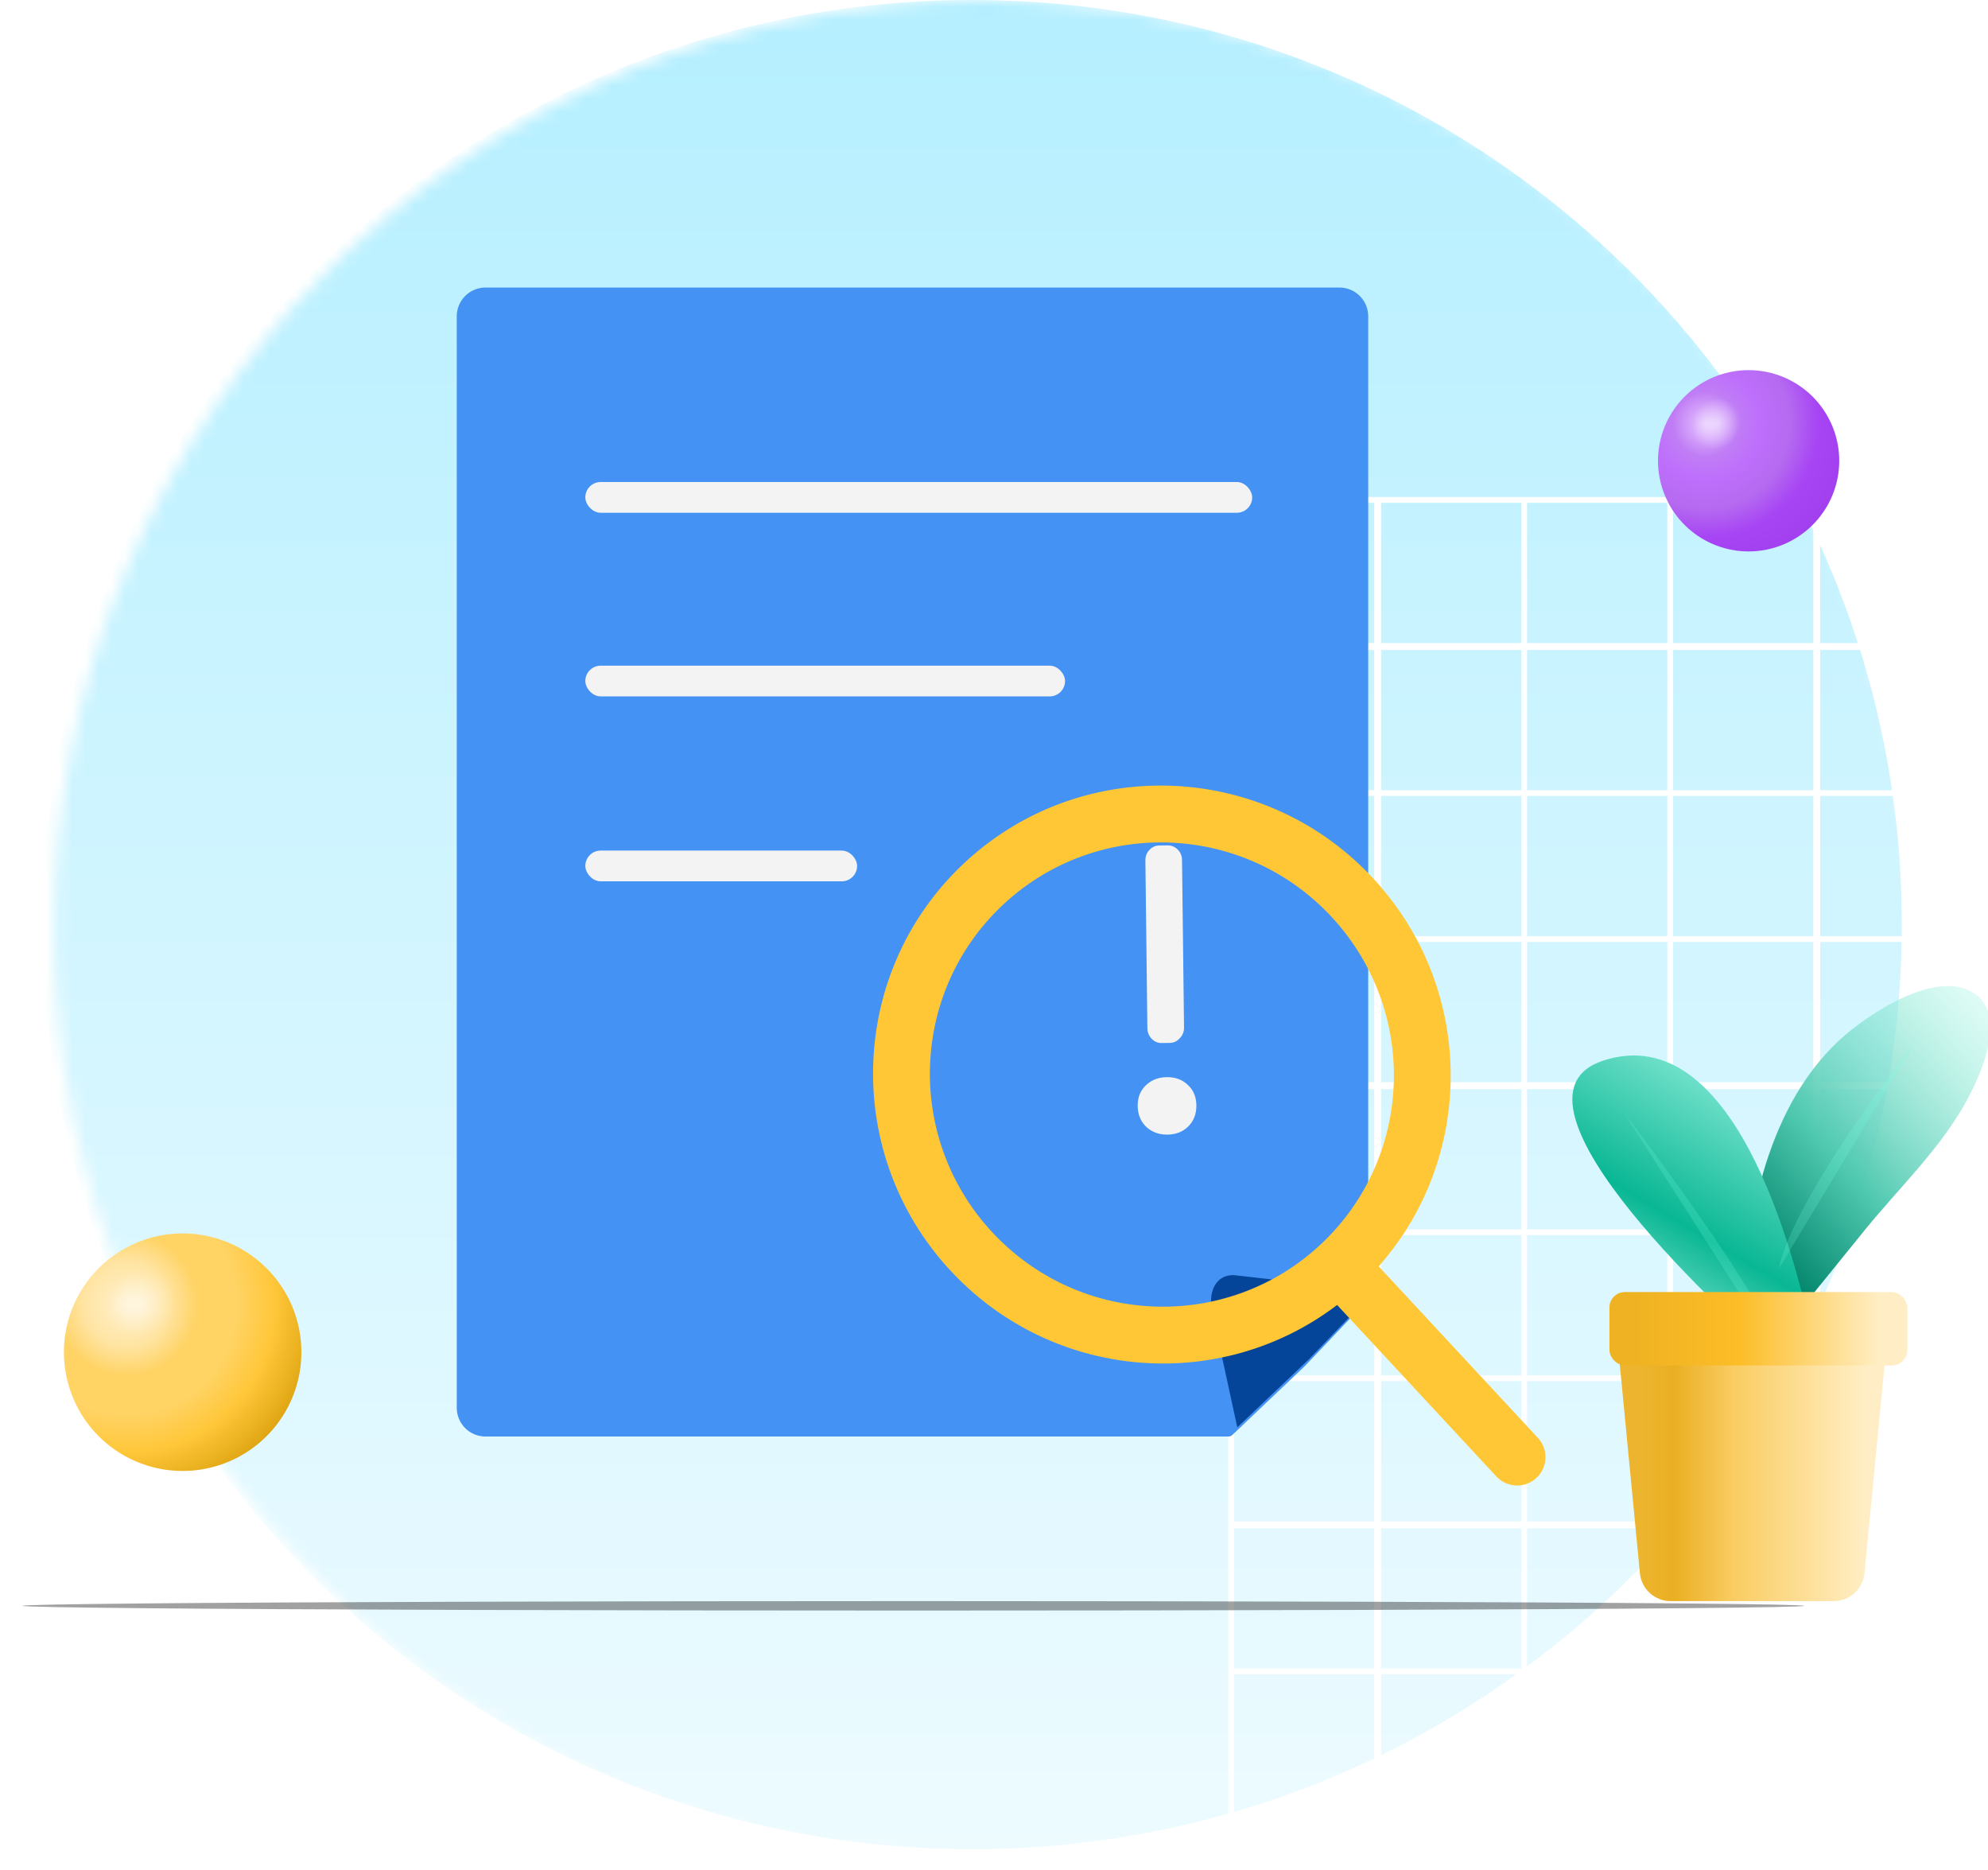 <svg xmlns="http://www.w3.org/2000/svg" width="151" height="142" fill="none" viewBox="0 0 151 142"><mask id="fs-d2aav2bmwa" width="142" height="142" x="4" y="0" maskUnits="userSpaceOnUse"><path fill="url(#paint0_linear)" d="M74.73 141.246c39.004 0 70.623-31.619 70.623-70.623C145.353 31.619 113.734 0 74.73 0 35.726 0 4.107 31.619 4.107 70.623c0 39.004 31.62 70.623 70.623 70.623z"/></mask><g mask="url(#fs-d2aav2bmwa)"><path fill="url(#paint1_linear)" d="M73.837 140.421c38.999 0 70.614-31.434 70.614-70.21C144.451 31.433 112.836 0 73.837 0c-39 0-70.614 31.434-70.614 70.21 0 38.777 31.615 70.211 70.614 70.211z"/><path fill="#fff" d="M97.715 37.742a4.423 4.423 0 00-4.424 4.424v173.931h178.355V37.742H97.715zM271.122 48.83h-10.65V38.18h10.65v10.65zm-88.435 66.698v-10.651h10.651v10.651h-10.651zm10.651.524v10.65h-10.651v-10.65h10.651zm-11.087-.524H171.6v-10.651h10.651v10.651zm0 .524v10.65H171.6v-10.65h10.651zm-11.175 10.65h-10.651v-10.65h10.651v10.65zm0 .437v10.651h-10.651v-10.651h10.651zm.524 0h10.651v10.651H171.6v-10.651zm10.651 11.087v10.651H171.6v-10.651h10.651zm.436 0h10.651v10.651h-10.651v-10.651zm0-.436v-10.651h10.651v10.651h-10.651zm11.087-10.651h10.651v10.651h-10.651v-10.651zm0-.437v-10.65h10.651v10.65h-10.651zm0-11.174v-10.651h10.651v10.651h-10.651zm0-11.087V93.789h10.651v10.651h-10.651zm-.436 0h-10.651V93.789h10.651v10.651zm-11.087 0H171.6V93.789h10.651v10.651zm-11.175 0h-10.651V93.789h10.651v10.651zm0 .436v10.651h-10.651v-10.651h10.651zm-11.087 10.651h-10.651v-10.651h10.651v10.651zm0 .524v10.65h-10.651v-10.65h10.651zm0 11.087v10.651h-10.651v-10.651h10.651zm0 11.087v10.651h-10.651v-10.651h10.651zm.436 0h10.651v10.651h-10.651v-10.651zm10.651 11.174v10.651h-10.651V149.4h10.651zm.524 0h10.651v10.651H171.6V149.4zm11.087 0h10.651v10.651h-10.651V149.4zm11.087 0h10.651v10.651h-10.651V149.4zm0-.523v-10.651h10.651v10.651h-10.651zm11.175-10.651h10.65v10.651h-10.65v-10.651zm0-.436v-10.651h10.65v10.651h-10.65zm0-11.088v-10.65h10.65v10.65h-10.65zm0-11.174v-10.651h10.65v10.651h-10.65zm0-11.087V93.789h10.65v10.651h-10.65zm0-11.087V82.702h10.65v10.65h-10.65zm-.524 0h-10.651V82.702h10.651v10.65zm-11.087 0h-10.651V82.702h10.651v10.65zm-11.087 0H171.6V82.702h10.651v10.65zm-11.175 0h-10.651V82.702h10.651v10.65zm-11.087 0h-10.651V82.702h10.651v10.65zm0 .436v10.651h-10.651V93.789h10.651zm-11.087 10.651h-10.651V93.789h10.651v10.651zm0 .436v10.651h-10.651v-10.651h10.651zm0 11.175v10.65h-10.651v-10.65h10.651zm0 11.087v10.651h-10.651v-10.651h10.651zm0 11.087v10.651h-10.651v-10.651h10.651zm0 11.174v10.651h-10.651V149.4h10.651zm.436 0h10.651v10.651h-10.651V149.4zm10.651 11.088v10.65h-10.651v-10.65h10.651zm.436 0h10.651v10.65h-10.651v-10.65zm11.175 0h10.651v10.65H171.6v-10.65zm11.087 0h10.651v10.65h-10.651v-10.65zm11.087 0h10.651v10.65h-10.651v-10.65zm11.175 0h10.65v10.65h-10.65v-10.65zm0-.437V149.4h10.65v10.651h-10.65zm11.087-10.651h10.651v10.651h-10.651V149.4zm0-.523v-10.651h10.651v10.651h-10.651zm0-11.087v-10.651h10.651v10.651h-10.651zm0-11.088v-10.65h10.651v10.65h-10.651zm0-11.174v-10.651h10.651v10.651h-10.651zm0-11.087V93.789h10.651v10.651h-10.651zm0-11.087V82.702h10.651v10.65h-10.651zm0-11.175v-10.65h10.651v10.65h-10.651zm-.437 0h-10.65v-10.65h10.65v10.65zm-11.174 0h-10.651v-10.65h10.651v10.65zm-11.087 0h-10.651v-10.65h10.651v10.65zm-11.087 0H171.6v-10.65h10.651v10.65zm-11.175 0h-10.651v-10.65h10.651v10.65zm-11.087 0h-10.651v-10.65h10.651v10.65zm-11.087 0h-10.651v-10.65h10.651v10.65zm0 .524v10.65h-10.651v-10.65h10.651zm-11.175 10.65h-10.65v-10.65h10.65v10.65zm0 .437v10.651h-10.65V93.789h10.65zm0 11.087v10.651h-10.65v-10.651h10.65zm0 11.175v10.65h-10.65v-10.65h10.65zm0 11.087v10.651h-10.65v-10.651h10.65zm0 11.087v10.651h-10.65v-10.651h10.65zm0 11.174v10.651h-10.65V149.4h10.65zm0 11.088v10.65h-10.65v-10.65h10.65zm.524 0h10.651v10.65h-10.651v-10.65zm10.651 11.087v10.651h-10.651v-10.651h10.651zm.436 0h10.651v10.651h-10.651v-10.651zm11.087 0h10.651v10.651h-10.651v-10.651zm11.175 0h10.651v10.651H171.6v-10.651zm11.087 0h10.651v10.651h-10.651v-10.651zm11.087 0h10.651v10.651h-10.651v-10.651zm11.175 0h10.65v10.651h-10.65v-10.651zm11.087 0h10.651v10.651h-10.651v-10.651zm0-.437v-10.65h10.651v10.65h-10.651zm11.087-10.65h10.651v10.65h-10.651v-10.65zm0-.437V149.4h10.651v10.651h-10.651zm0-11.174v-10.651h10.651v10.651h-10.651zm0-11.087v-10.651h10.651v10.651h-10.651zm0-11.088v-10.65h10.651v10.65h-10.651zm0-11.174v-10.651h10.651v10.651h-10.651zm0-11.087V93.789h10.651v10.651h-10.651zm0-11.087V82.702h10.651v10.65h-10.651zm0-11.175v-10.65h10.651v10.65h-10.651zm0-11.087V60.44h10.651v10.65h-10.651zm-.436 0h-10.651V60.44h10.651v10.65zm-11.088 0h-10.65V60.44h10.65v10.65zm-11.174 0h-10.651V60.44h10.651v10.65zm-11.087 0h-10.651V60.44h10.651v10.65zm-11.087 0H171.6V60.44h10.651v10.65zm-11.175 0h-10.651V60.44h10.651v10.65zm-11.087 0h-10.651V60.44h10.651v10.65zm-11.087 0h-10.651V60.44h10.651v10.65zm-11.175 0h-10.65V60.44h10.65v10.65zm0 .436v10.651h-10.65v-10.65h10.65zm-11.087 10.65h-10.651v-10.65h10.651v10.65zm0 .524v10.65h-10.651v-10.65h10.651zm0 11.087v10.651h-10.651V93.789h10.651zm0 11.087v10.651h-10.651v-10.651h10.651zm0 11.175v10.65h-10.651v-10.65h10.651zm0 11.087v10.651h-10.651v-10.651h10.651zm0 11.087v10.651h-10.651v-10.651h10.651zm0 11.174v10.651h-10.651v-10.651h10.651zm0 11.088v10.65h-10.651v-10.65h10.651zm0 11.087v10.651h-10.651v-10.651h10.651zm.437 0h10.65v10.651h-10.65v-10.651zm10.65 11.174v10.651h-10.65v-10.651h10.65zm.524 0h10.651v10.651h-10.651v-10.651zm11.087 0h10.651v10.651h-10.651v-10.651zm11.087 0h10.651v10.651h-10.651v-10.651zm11.175 0h10.651v10.651H171.6v-10.651zm11.087 0h10.651v10.651h-10.651v-10.651zm11.087 0h10.651v10.651h-10.651v-10.651zm11.175 0h10.65v10.651h-10.65v-10.651zm11.087 0h10.651v10.651h-10.651v-10.651zm11.087 0h10.651v10.651h-10.651v-10.651zm0-.523v-10.651h10.651v10.651h-10.651zm11.174-10.651h10.651v10.651h-10.651v-10.651zm0-.437v-10.65h10.651v10.65h-10.651zm0-11.087v-10.651h10.651v10.651h-10.651zm0-11.174v-10.651h10.651v10.651h-10.651zm0-11.087v-10.651h10.651v10.651h-10.651zm0-11.088v-10.65h10.651v10.65h-10.651zm0-11.174v-10.651h10.651v10.651h-10.651zm0-11.087V93.789h10.651v10.651h-10.651zm0-11.087V82.702h10.651v10.65h-10.651zm0-11.175v-10.65h10.651v10.65h-10.651zm0-11.087V60.44h10.651v10.65h-10.651zm0-11.087v-10.65h10.651v10.65h-10.651zm-.523 0h-10.651v-10.65h10.651v10.65zm-11.087 0h-10.651v-10.65h10.651v10.65zm-11.088 0h-10.65v-10.65h10.65v10.65zm-11.174 0h-10.651v-10.65h10.651v10.65zm-11.087 0h-10.651v-10.65h10.651v10.65zm-11.087 0H171.6v-10.65h10.651v10.65zm-11.175 0h-10.651v-10.65h10.651v10.65zm-11.087 0h-10.651v-10.65h10.651v10.65zm-11.087 0h-10.651v-10.65h10.651v10.65zm-11.175 0h-10.65v-10.65h10.65v10.65zm-11.087 0h-10.651v-10.65h10.651v10.65zm0 .436v10.65h-10.651V60.44h10.651zm-11.087 10.65h-10.651V60.44h10.651v10.65zm0 .437v10.651h-10.651v-10.65h10.651zm0 11.175v10.65h-10.651v-10.65h10.651zm0 11.087v10.651h-10.651V93.789h10.651zm0 11.087v10.651h-10.651v-10.651h10.651zm0 11.175v10.65h-10.651v-10.65h10.651zm0 11.087v10.651h-10.651v-10.651h10.651zm0 11.087v10.651h-10.651v-10.651h10.651zm0 11.174v10.651h-10.651v-10.651h10.651zm0 11.088v10.65h-10.651v-10.65h10.651zm0 11.087v10.651h-10.651v-10.651h10.651zm0 11.174v10.651h-10.651v-10.651h10.651zm.436 0h10.651v10.651h-10.651v-10.651zm10.651 11.087v10.651h-10.651v-10.651h10.651zm.437 0h10.65v10.651h-10.65v-10.651zm11.174 0h10.651v10.651h-10.651v-10.651zm11.087 0h10.651v10.651h-10.651v-10.651zm11.087 0h10.651v10.651h-10.651v-10.651zm11.175 0h10.651v10.651H171.6v-10.651zm11.087 0h10.651v10.651h-10.651v-10.651zm11.087 0h10.651v10.651h-10.651v-10.651zm11.175 0h10.65v10.651h-10.65v-10.651zm11.087 0h10.651v10.651h-10.651v-10.651zm11.087 0h10.651v10.651h-10.651v-10.651zm11.174 0h10.651v10.651h-10.651v-10.651zm0-.436v-10.651h10.651v10.651h-10.651zm11.088-10.651h10.65v10.651h-10.65v-10.651zm0-.523v-10.651h10.65v10.651h-10.65zm0-11.088v-10.65h10.65v10.65h-10.65zm0-11.087v-10.651h10.65v10.651h-10.65zm0-11.174v-10.651h10.65v10.651h-10.65zm0-11.087v-10.651h10.65v10.651h-10.65zm0-11.088v-10.65h10.65v10.65h-10.65zm0-11.174v-10.651h10.65v10.651h-10.65zm0-11.087V93.789h10.65v10.651h-10.65zm0-11.087V82.702h10.65v10.65h-10.65zm0-11.175v-10.65h10.65v10.65h-10.65zm0-11.087V60.44h10.65v10.65h-10.65zm0-11.087v-10.65h10.65v10.65h-10.65zm0-11.175V38.18h10.65v10.65h-10.65zm-.437 0h-10.651V38.18h10.651v10.65zm-11.174 0h-10.651V38.18h10.651v10.65zm-11.087 0h-10.651V38.18h10.651v10.65zm-11.088 0h-10.65V38.18h10.65v10.65zm-11.174 0h-10.651V38.18h10.651v10.65zm-11.087 0h-10.651V38.18h10.651v10.65zm-11.087 0H171.6V38.18h10.651v10.65zm-11.175 0h-10.651V38.18h10.651v10.65zm-11.087 0h-10.651V38.18h10.651v10.65zm-11.087 0h-10.651V38.18h10.651v10.65zm-11.175 0h-10.65V38.18h10.65v10.65zm-11.087 0h-10.651V38.18h10.651v10.65zm-11.087 0h-10.651V38.18h10.651v10.65zm0 .524v10.65h-10.651v-10.65h10.651zm-11.175 10.65h-10.65v-10.65h10.65v10.65zm0 .437v10.65h-10.65V60.44h10.65zm0 11.087v10.651h-10.65v-10.65h10.65zm0 11.175v10.65h-10.65v-10.65h10.65zm0 11.087v10.651h-10.65V93.789h10.65zm0 11.087v10.651h-10.65v-10.651h10.65zm0 11.175v10.65h-10.65v-10.65h10.65zm0 11.087v10.651h-10.65v-10.651h10.65zm0 11.087v10.651h-10.65v-10.651h10.65zm0 11.174v10.651h-10.65v-10.651h10.65zm0 11.088v10.65h-10.65v-10.65h10.65zm0 11.087v10.651h-10.65v-10.651h10.65zm0 11.174v10.651h-10.65v-10.651h10.65zm0 11.087v10.651h-10.65v-10.651h10.65zm.524 0h10.651v10.651h-10.651v-10.651zm10.651 11.088v10.65h-10.651v-10.65h10.651zm.436 0h10.651v10.65h-10.651v-10.65zm11.088 0h10.65v10.65h-10.65v-10.65zm11.174 0h10.651v10.65h-10.651v-10.65zm11.087 0h10.651v10.65h-10.651v-10.65zm11.087 0h10.651v10.65h-10.651v-10.65zm11.175 0h10.651v10.65H171.6v-10.65zm11.087 0h10.651v10.65h-10.651v-10.65zm11.087 0h10.651v10.65h-10.651v-10.65zm11.175 0h10.65v10.65h-10.65v-10.65zm11.087 0h10.651v10.65h-10.651v-10.65zm11.087 0h10.651v10.65h-10.651v-10.65zm11.174 0h10.651v10.65h-10.651v-10.65zm11.088 0h10.65v10.65h-10.65v-10.65zm0-.437v-10.651h10.65v10.651h-10.65zm11.087-10.651h10.65v10.651h-10.65v-10.651zm0-.436v-10.651h10.65v10.651h-10.65zm0-11.174v-10.651h10.65v10.651h-10.65zm0-11.088v-10.65h10.65v10.65h-10.65zm0-11.087v-10.651h10.65v10.651h-10.65zm0-11.174v-10.651h10.65v10.651h-10.65zm0-11.087v-10.651h10.65v10.651h-10.65zm0-11.088v-10.65h10.65v10.65h-10.65zm0-11.174v-10.651h10.65v10.651h-10.65zm0-11.087V93.789h10.65v10.651h-10.65zm0-11.087V82.702h10.65v10.65h-10.65zm0-11.175v-10.65h10.65v10.65h-10.65zm0-11.087V60.44h10.65v10.65h-10.65zm0-11.087v-10.65h10.65v10.65h-10.65zM104.378 38.179v10.65h-10.65v-6.227a4.423 4.423 0 014.423-4.423h6.227zm-10.65 166.744h10.65v10.65h-10.65v-10.65zm166.744 10.65v-10.65h10.65v10.65h-10.65z"/></g><path fill="url(#paint2_radial)" d="M13.873 111.698a9.017 9.017 0 100-18.034 9.017 9.017 0 000 18.034z"/><path fill="url(#paint3_radial)" d="M8.658 102.241c-1.634-1.005-2.042-3.298-.911-5.09 1.1-1.79 3.33-2.45 4.963-1.444 1.634 1.005 2.043 3.299.912 5.089-1.131 1.822-3.362 2.451-4.964 1.445z" opacity=".5"/><path fill="url(#paint4_radial)" d="M132.818 41.872a6.882 6.882 0 100-13.764 6.882 6.882 0 000 13.764z"/><path fill="url(#paint5_radial)" d="M128.838 34.654c-1.247-.767-1.559-2.518-.696-3.884.839-1.367 2.542-1.87 3.789-1.104 1.247.768 1.559 2.518.695 3.885-.863 1.391-2.565 1.87-3.788 1.103z" opacity=".5"/><g filter="url(#filter0_f)"><ellipse cx="69.374" cy="121.94" fill="#000" fill-opacity=".37" rx="67.671" ry=".359"/></g><g filter="url(#filter1_iii)"><path fill="#4392F4" d="M99.888 103.345l-5.5 5.223a.472.472 0 01-.327.13H37.652a2.184 2.184 0 01-2.185-2.188V23.638c0-1.21.976-2.188 2.185-2.188h64.859c1.209 0 2.185.977 2.185 2.188v74.457a.477.477 0 01-.13.326l-4.678 4.924z"/></g><g filter="url(#filter2_di)"><path fill="#054599" d="M104.694 98.303l-10.698-1.219c-1.313 0-1.842 1.137-1.686 2.485l1.973 9.078 5.433-5.162 4.978-5.182z"/></g><g filter="url(#filter3_dii)"><rect width="50.652" height="2.336" x="44.48" y="36.128" fill="#F3F3F3" rx="1.168"/></g><g filter="url(#filter4_dii)"><rect width="36.439" height="2.336" x="44.48" y="50.073" fill="#F3F3F3" rx="1.168"/></g><g filter="url(#filter5_dii)"><rect width="20.644" height="2.336" x="44.48" y="64.115" fill="#F3F3F3" rx="1.168"/></g><g filter="url(#filter6_di)"><path fill="#FFC736" fill-rule="evenodd" d="M72.207 89.562c7.765 8.362 20.495 9.342 29.355 2.597l12.088 13.016a2.158 2.158 0 003.049.119c.872-.809.92-2.175.107-3.05l-12.088-13.017c7.382-8.337 7.345-21.105-.421-29.466-8.262-8.897-22.143-9.437-31.004-1.208-8.862 8.23-9.348 22.113-1.087 31.01zm3.157-2.93c-6.637-7.147-6.246-18.299.872-24.91 7.118-6.61 18.27-6.176 24.906.97 6.636 7.147 6.246 18.3-.873 24.91-7.118 6.61-18.269 6.176-24.905-.97z" clip-rule="evenodd"/></g><g filter="url(#filter7_ii)"><path fill="#F3F3F3" d="M88.264 79.183a1.002 1.002 0 01-.777-.331 1.156 1.156 0 01-.319-.8l-.151-12.712c-.004-.33.096-.6.3-.808a1 1 0 01.769-.35l.587-.007c.33-.004.6.107.809.331.208.204.314.47.318.8l.152 12.712a1.1 1.1 0 01-.33.808c-.204.23-.46.346-.77.35l-.588.007zm.423 6.955c-.639.007-1.177-.193-1.615-.6-.418-.407-.63-.93-.638-1.57-.007-.639.193-1.157.6-1.554.429-.417.962-.63 1.601-.637.66-.008 1.199.192 1.616.6.417.386.63.899.637 1.538.008.64-.192 1.168-.6 1.585-.407.417-.94.63-1.6.638z"/></g><g filter="url(#filter8_i)"><path fill="url(#paint6_linear)" d="M131.211 100.987c-.049-.012-.101-.021-.138-.056-.762-.729 1.494-10.653 1.708-11.394 1.091-3.768 2.898-7.434 5.804-10.123 2.057-1.904 7.551-5.628 10.403-3.439 2.402 1.848.151 6.487-.957 8.427-1.985 3.45-4.912 6.244-7.411 9.303-1.491 1.83-2.988 3.695-4.479 5.525-.097.125-.852 1.197-1.417 1.894-.362.448-.887.529-1.445.388l-2.068-.525z"/></g><g filter="url(#filter9_i)"><path fill="url(#paint7_linear)" d="M134.473 104.004c1.219.263 2.305-.774 2.051-1.995-1.401-6.718-6.041-24.235-15.871-21.043-8.934 2.932 10.265 20.208 13.047 22.655.223.196.482.321.773.383z"/></g><path fill="#77FFE4" fill-opacity=".2" d="M123.329 84.46s11.496 15.004 11.627 18.178l-11.627-18.179zm22.26-5.525s-9.446 12.05-10.473 17.398l10.473-17.398z"/><path fill="url(#paint8_linear)" d="M122.785 101.043a2.35 2.35 0 012.339-2.576h15.931a2.35 2.35 0 012.339 2.576l-1.775 18.414a2.35 2.35 0 01-2.339 2.124h-12.381a2.35 2.35 0 01-2.339-2.124l-1.775-18.414z"/><g filter="url(#filter10_i)"><rect width="22.63" height="5.571" x="121.775" y="98.467" fill="url(#paint9_linear)" rx="1.175"/></g><defs><filter id="filter0_f" width="138.212" height="3.586" x=".268" y="120.147" color-interpolation-filters="sRGB" filterUnits="userSpaceOnUse"><feFlood flood-opacity="0" result="BackgroundImageFix"/><feBlend in="SourceGraphic" in2="BackgroundImageFix" result="shape"/><feGaussianBlur result="effect1_foregroundBlur" stdDeviation=".717"/></filter><filter id="filter1_iii" width="70.002" height="88.562" x="34.694" y="20.987" color-interpolation-filters="sRGB" filterUnits="userSpaceOnUse"><feFlood flood-opacity="0" result="BackgroundImageFix"/><feBlend in="SourceGraphic" in2="BackgroundImageFix" result="shape"/><feColorMatrix in="SourceAlpha" result="hardAlpha" values="0 0 0 0 0 0 0 0 0 0 0 0 0 0 0 0 0 0 127 0"/><feOffset dy="-.464"/><feGaussianBlur stdDeviation=".464"/><feComposite in2="hardAlpha" k2="-1" k3="1" operator="arithmetic"/><feColorMatrix values="0 0 0 0 0.089 0 0 0 0 0.328 0 0 0 0 0.629 0 0 0 1 0"/><feBlend in2="shape" result="effect1_innerShadow"/><feColorMatrix in="SourceAlpha" result="hardAlpha" values="0 0 0 0 0 0 0 0 0 0 0 0 0 0 0 0 0 0 127 0"/><feOffset dy=".85"/><feGaussianBlur stdDeviation=".425"/><feComposite in2="hardAlpha" k2="-1" k3="1" operator="arithmetic"/><feColorMatrix values="0 0 0 0 0.642 0 0 0 0 0.85 0 0 0 0 1 0 0 0 1 0"/><feBlend in2="effect1_innerShadow" result="effect2_innerShadow"/><feColorMatrix in="SourceAlpha" result="hardAlpha" values="0 0 0 0 0 0 0 0 0 0 0 0 0 0 0 0 0 0 127 0"/><feOffset dx="-.773"/><feGaussianBlur stdDeviation=".386"/><feComposite in2="hardAlpha" k2="-1" k3="1" operator="arithmetic"/><feColorMatrix values="0 0 0 0 0 0 0 0 0 0 0 0 0 0 0 0 0 0 0.25 0"/><feBlend in2="effect2_innerShadow" result="effect3_innerShadow"/></filter><filter id="filter2_di" width="12.934" height="12.306" x="91.981" y="96.694" color-interpolation-filters="sRGB" filterUnits="userSpaceOnUse"><feFlood flood-opacity="0" result="BackgroundImageFix"/><feColorMatrix in="SourceAlpha" values="0 0 0 0 0 0 0 0 0 0 0 0 0 0 0 0 0 0 127 0"/><feOffset dy=".132"/><feGaussianBlur stdDeviation=".11"/><feColorMatrix values="0 0 0 0 0 0 0 0 0 0 0 0 0 0 0 0 0 0 0.25 0"/><feBlend in2="BackgroundImageFix" result="effect1_dropShadow"/><feBlend in="SourceGraphic" in2="effect1_dropShadow" result="shape"/><feColorMatrix in="SourceAlpha" result="hardAlpha" values="0 0 0 0 0 0 0 0 0 0 0 0 0 0 0 0 0 0 127 0"/><feOffset dx="-.303" dy="-.391"/><feGaussianBlur stdDeviation=".195"/><feComposite in2="hardAlpha" k2="-1" k3="1" operator="arithmetic"/><feColorMatrix values="0 0 0 0 0.051 0 0 0 0 0.161 0 0 0 0 0.404 0 0 0 1 0"/><feBlend in2="shape" result="effect2_innerShadow"/></filter><filter id="filter3_dii" width="50.968" height="2.932" x="44.322" y="36.084" color-interpolation-filters="sRGB" filterUnits="userSpaceOnUse"><feFlood flood-opacity="0" result="BackgroundImageFix"/><feColorMatrix in="SourceAlpha" values="0 0 0 0 0 0 0 0 0 0 0 0 0 0 0 0 0 0 127 0"/><feOffset dy=".395"/><feGaussianBlur stdDeviation=".079"/><feColorMatrix values="0 0 0 0 0 0 0 0 0 0 0 0 0 0 0 0 0 0 0.25 0"/><feBlend in2="BackgroundImageFix" result="effect1_dropShadow"/><feBlend in="SourceGraphic" in2="effect1_dropShadow" result="shape"/><feColorMatrix in="SourceAlpha" result="hardAlpha" values="0 0 0 0 0 0 0 0 0 0 0 0 0 0 0 0 0 0 127 0"/><feOffset dy=".474"/><feComposite in2="hardAlpha" k2="-1" k3="1" operator="arithmetic"/><feColorMatrix values="0 0 0 0 1 0 0 0 0 1 0 0 0 0 1 0 0 0 1 0"/><feBlend in2="shape" result="effect2_innerShadow"/><feColorMatrix in="SourceAlpha" result="hardAlpha" values="0 0 0 0 0 0 0 0 0 0 0 0 0 0 0 0 0 0 127 0"/><feOffset dx="-.022" dy="-.395"/><feGaussianBlur stdDeviation=".022"/><feComposite in2="hardAlpha" k2="-1" k3="1" operator="arithmetic"/><feColorMatrix values="0 0 0 0 0.833 0 0 0 0 0.833 0 0 0 0 0.833 0 0 0 1 0"/><feBlend in2="effect2_innerShadow" result="effect3_innerShadow"/></filter><filter id="filter4_dii" width="36.755" height="2.932" x="44.322" y="50.029" color-interpolation-filters="sRGB" filterUnits="userSpaceOnUse"><feFlood flood-opacity="0" result="BackgroundImageFix"/><feColorMatrix in="SourceAlpha" values="0 0 0 0 0 0 0 0 0 0 0 0 0 0 0 0 0 0 127 0"/><feOffset dy=".395"/><feGaussianBlur stdDeviation=".079"/><feColorMatrix values="0 0 0 0 0 0 0 0 0 0 0 0 0 0 0 0 0 0 0.25 0"/><feBlend in2="BackgroundImageFix" result="effect1_dropShadow"/><feBlend in="SourceGraphic" in2="effect1_dropShadow" result="shape"/><feColorMatrix in="SourceAlpha" result="hardAlpha" values="0 0 0 0 0 0 0 0 0 0 0 0 0 0 0 0 0 0 127 0"/><feOffset dy=".474"/><feComposite in2="hardAlpha" k2="-1" k3="1" operator="arithmetic"/><feColorMatrix values="0 0 0 0 1 0 0 0 0 1 0 0 0 0 1 0 0 0 1 0"/><feBlend in2="shape" result="effect2_innerShadow"/><feColorMatrix in="SourceAlpha" result="hardAlpha" values="0 0 0 0 0 0 0 0 0 0 0 0 0 0 0 0 0 0 127 0"/><feOffset dx="-.022" dy="-.395"/><feGaussianBlur stdDeviation=".022"/><feComposite in2="hardAlpha" k2="-1" k3="1" operator="arithmetic"/><feColorMatrix values="0 0 0 0 0.833 0 0 0 0 0.833 0 0 0 0 0.833 0 0 0 1 0"/><feBlend in2="effect2_innerShadow" result="effect3_innerShadow"/></filter><filter id="filter5_dii" width="20.96" height="2.932" x="44.322" y="64.071" color-interpolation-filters="sRGB" filterUnits="userSpaceOnUse"><feFlood flood-opacity="0" result="BackgroundImageFix"/><feColorMatrix in="SourceAlpha" values="0 0 0 0 0 0 0 0 0 0 0 0 0 0 0 0 0 0 127 0"/><feOffset dy=".395"/><feGaussianBlur stdDeviation=".079"/><feColorMatrix values="0 0 0 0 0 0 0 0 0 0 0 0 0 0 0 0 0 0 0.25 0"/><feBlend in2="BackgroundImageFix" result="effect1_dropShadow"/><feBlend in="SourceGraphic" in2="effect1_dropShadow" result="shape"/><feColorMatrix in="SourceAlpha" result="hardAlpha" values="0 0 0 0 0 0 0 0 0 0 0 0 0 0 0 0 0 0 127 0"/><feOffset dy=".474"/><feComposite in2="hardAlpha" k2="-1" k3="1" operator="arithmetic"/><feColorMatrix values="0 0 0 0 1 0 0 0 0 1 0 0 0 0 1 0 0 0 1 0"/><feBlend in2="shape" result="effect2_innerShadow"/><feColorMatrix in="SourceAlpha" result="hardAlpha" values="0 0 0 0 0 0 0 0 0 0 0 0 0 0 0 0 0 0 127 0"/><feOffset dx="-.022" dy="-.395"/><feGaussianBlur stdDeviation=".022"/><feComposite in2="hardAlpha" k2="-1" k3="1" operator="arithmetic"/><feColorMatrix values="0 0 0 0 0.833 0 0 0 0 0.833 0 0 0 0 0.833 0 0 0 1 0"/><feBlend in2="effect2_innerShadow" result="effect3_innerShadow"/></filter><filter id="filter6_di" width="62.342" height="63.729" x="61.05" y="51.925" color-interpolation-filters="sRGB" filterUnits="userSpaceOnUse"><feFlood flood-opacity="0" result="BackgroundImageFix"/><feColorMatrix in="SourceAlpha" values="0 0 0 0 0 0 0 0 0 0 0 0 0 0 0 0 0 0 127 0"/><feOffset dy="5.548"/><feGaussianBlur stdDeviation="2.08"/><feColorMatrix values="0 0 0 0 0 0 0 0 0 0 0 0 0 0 0 0 0 0 0.11 0"/><feBlend in2="BackgroundImageFix" result="effect1_dropShadow"/><feBlend in="SourceGraphic" in2="effect1_dropShadow" result="shape"/><feColorMatrix in="SourceAlpha" result="hardAlpha" values="0 0 0 0 0 0 0 0 0 0 0 0 0 0 0 0 0 0 127 0"/><feOffset dy="1.387"/><feGaussianBlur stdDeviation="1.04"/><feComposite in2="hardAlpha" k2="-1" k3="1" operator="arithmetic"/><feColorMatrix values="0 0 0 0 0.842 0 0 0 0 0.562 0 0 0 0 0.249 0 0 0 1 0"/><feBlend in2="shape" result="effect2_innerShadow"/></filter><filter id="filter7_ii" width="4.734" height="22.105" x="86.181" y="64.115" color-interpolation-filters="sRGB" filterUnits="userSpaceOnUse"><feFlood flood-opacity="0" result="BackgroundImageFix"/><feBlend in="SourceGraphic" in2="BackgroundImageFix" result="shape"/><feColorMatrix in="SourceAlpha" result="hardAlpha" values="0 0 0 0 0 0 0 0 0 0 0 0 0 0 0 0 0 0 127 0"/><feOffset dy=".309"/><feGaussianBlur stdDeviation=".028"/><feComposite in2="hardAlpha" k2="-1" k3="1" operator="arithmetic"/><feColorMatrix values="0 0 0 0 1 0 0 0 0 1 0 0 0 0 1 0 0 0 1 0"/><feBlend in2="shape" result="effect1_innerShadow"/><feColorMatrix in="SourceAlpha" result="hardAlpha" values="0 0 0 0 0 0 0 0 0 0 0 0 0 0 0 0 0 0 127 0"/><feOffset dx="-.018" dy="-.29"/><feGaussianBlur stdDeviation=".018"/><feComposite in2="hardAlpha" k2="-1" k3="1" operator="arithmetic"/><feColorMatrix values="0 0 0 0 0.833 0 0 0 0 0.833 0 0 0 0 0.833 0 0 0 1 0"/><feBlend in2="effect1_innerShadow" result="effect2_innerShadow"/></filter><filter id="filter8_i" width="21.313" height="31.145" x="130.458" y="72.677" color-interpolation-filters="sRGB" filterUnits="userSpaceOnUse"><feFlood flood-opacity="0" result="BackgroundImageFix"/><feBlend in="SourceGraphic" in2="BackgroundImageFix" result="shape"/><feColorMatrix in="SourceAlpha" result="hardAlpha" values="0 0 0 0 0 0 0 0 0 0 0 0 0 0 0 0 0 0 127 0"/><feOffset dx="1.127" dy="-.431"/><feGaussianBlur stdDeviation="1.469"/><feComposite in2="hardAlpha" k2="-1" k3="1" operator="arithmetic"/><feColorMatrix values="0 0 0 0 0.113 0 0 0 0 0.617 0 0 0 0 0.586 0 0 0 1 0"/><feBlend in2="shape" result="effect1_innerShadow"/></filter><filter id="filter9_i" width="25.076" height="24.846" x="115.608" y="79.441" color-interpolation-filters="sRGB" filterUnits="userSpaceOnUse"><feFlood flood-opacity="0" result="BackgroundImageFix"/><feBlend in="SourceGraphic" in2="BackgroundImageFix" result="shape"/><feColorMatrix in="SourceAlpha" result="hardAlpha" values="0 0 0 0 0 0 0 0 0 0 0 0 0 0 0 0 0 0 127 0"/><feOffset dx="1.127" dy="-.431"/><feGaussianBlur stdDeviation="1.469"/><feComposite in2="hardAlpha" k2="-1" k3="1" operator="arithmetic"/><feColorMatrix values="0 0 0 0 0.1 0 0 0 0 0.683 0 0 0 0 0.556 0 0 0 1 0"/><feBlend in2="shape" result="effect1_innerShadow"/></filter><filter id="filter10_i" width="23.1" height="5.924" x="121.775" y="98.115" color-interpolation-filters="sRGB" filterUnits="userSpaceOnUse"><feFlood flood-opacity="0" result="BackgroundImageFix"/><feBlend in="SourceGraphic" in2="BackgroundImageFix" result="shape"/><feColorMatrix in="SourceAlpha" result="hardAlpha" values="0 0 0 0 0 0 0 0 0 0 0 0 0 0 0 0 0 0 127 0"/><feOffset dx=".47" dy="-.353"/><feGaussianBlur stdDeviation=".411"/><feComposite in2="hardAlpha" k2="-1" k3="1" operator="arithmetic"/><feColorMatrix values="0 0 0 0 0.833 0 0 0 0 0.604 0 0 0 0 0.056 0 0 0 1 0"/><feBlend in2="shape" result="effect1_innerShadow"/></filter><linearGradient id="paint0_linear" x1="74.73" x2="74.73" y1="0" y2="141.246" gradientUnits="userSpaceOnUse"><stop stop-color="#B5EFFF"/><stop offset="1" stop-color="#E7F8FE"/></linearGradient><linearGradient id="paint1_linear" x1="73.837" x2="73.837" y1="0" y2="140.421" gradientUnits="userSpaceOnUse"><stop stop-color="#B5EFFF"/><stop offset="1" stop-color="#EDFBFF"/></linearGradient><linearGradient id="paint6_linear" x1="152.828" x2="131.514" y1="75.718" y2="94.859" gradientUnits="userSpaceOnUse"><stop stop-color="#BAFFF1" stop-opacity=".26"/><stop offset=".682" stop-color="#4DC7AE"/><stop offset=".969" stop-color="#06896F"/></linearGradient><linearGradient id="paint7_linear" x1="143.346" x2="130.384" y1="83.145" y2="104.975" gradientUnits="userSpaceOnUse"><stop stop-color="#B7FDEF"/><stop offset=".682" stop-color="#09B794"/><stop offset=".969" stop-color="#7EE0CC"/></linearGradient><linearGradient id="paint8_linear" x1="143.642" x2="124.043" y1="113.683" y2="113.683" gradientUnits="userSpaceOnUse"><stop offset=".099" stop-color="#FFEEC5"/><stop offset=".607" stop-color="#FACD63"/><stop offset=".839" stop-color="#EAAF23"/><stop offset=".984" stop-color="#EDB52F"/></linearGradient><linearGradient id="paint9_linear" x1="144.405" x2="123.39" y1="102.135" y2="102.135" gradientUnits="userSpaceOnUse"><stop offset=".099" stop-color="#FFEEC5"/><stop offset=".607" stop-color="#FCBD27"/><stop offset=".984" stop-color="#EFB222"/></linearGradient><radialGradient id="paint2_radial" cx="0" cy="0" r="1" gradientTransform="rotate(-15.177 376.493 13.552) scale(17.195)" gradientUnits="userSpaceOnUse"><stop stop-color="#FFF1CF"/><stop offset=".188" stop-color="#FFE4A2"/><stop offset=".318" stop-color="#FFD364"/><stop offset=".49" stop-color="#FFD364"/><stop offset=".651" stop-color="#FFC73A"/><stop offset=".948" stop-color="#D09500"/></radialGradient><radialGradient id="paint3_radial" cx="0" cy="0" r="1" gradientTransform="matrix(-1.989 3.197 -2.912 -1.812 10.66 99)" gradientUnits="userSpaceOnUse"><stop stop-color="#fff"/><stop offset=".694" stop-color="#fff" stop-opacity="0"/></radialGradient><radialGradient id="paint4_radial" cx="0" cy="0" r="1" gradientTransform="rotate(-15.177 185.66 -470.08) scale(13.124)" gradientUnits="userSpaceOnUse"><stop stop-color="#E6C6FF"/><stop offset=".188" stop-color="#C07DF5"/><stop offset=".318" stop-color="#BE6FFC"/><stop offset=".49" stop-color="#B56AF0"/><stop offset=".651" stop-color="#A745F4"/><stop offset=".948" stop-color="#9F3DED"/></radialGradient><radialGradient id="paint5_radial" cx="0" cy="0" r="1" gradientTransform="rotate(121.889 56.244 52.305) scale(2.874 2.618)" gradientUnits="userSpaceOnUse"><stop stop-color="#fff"/><stop offset=".694" stop-color="#fff" stop-opacity="0"/></radialGradient></defs></svg>